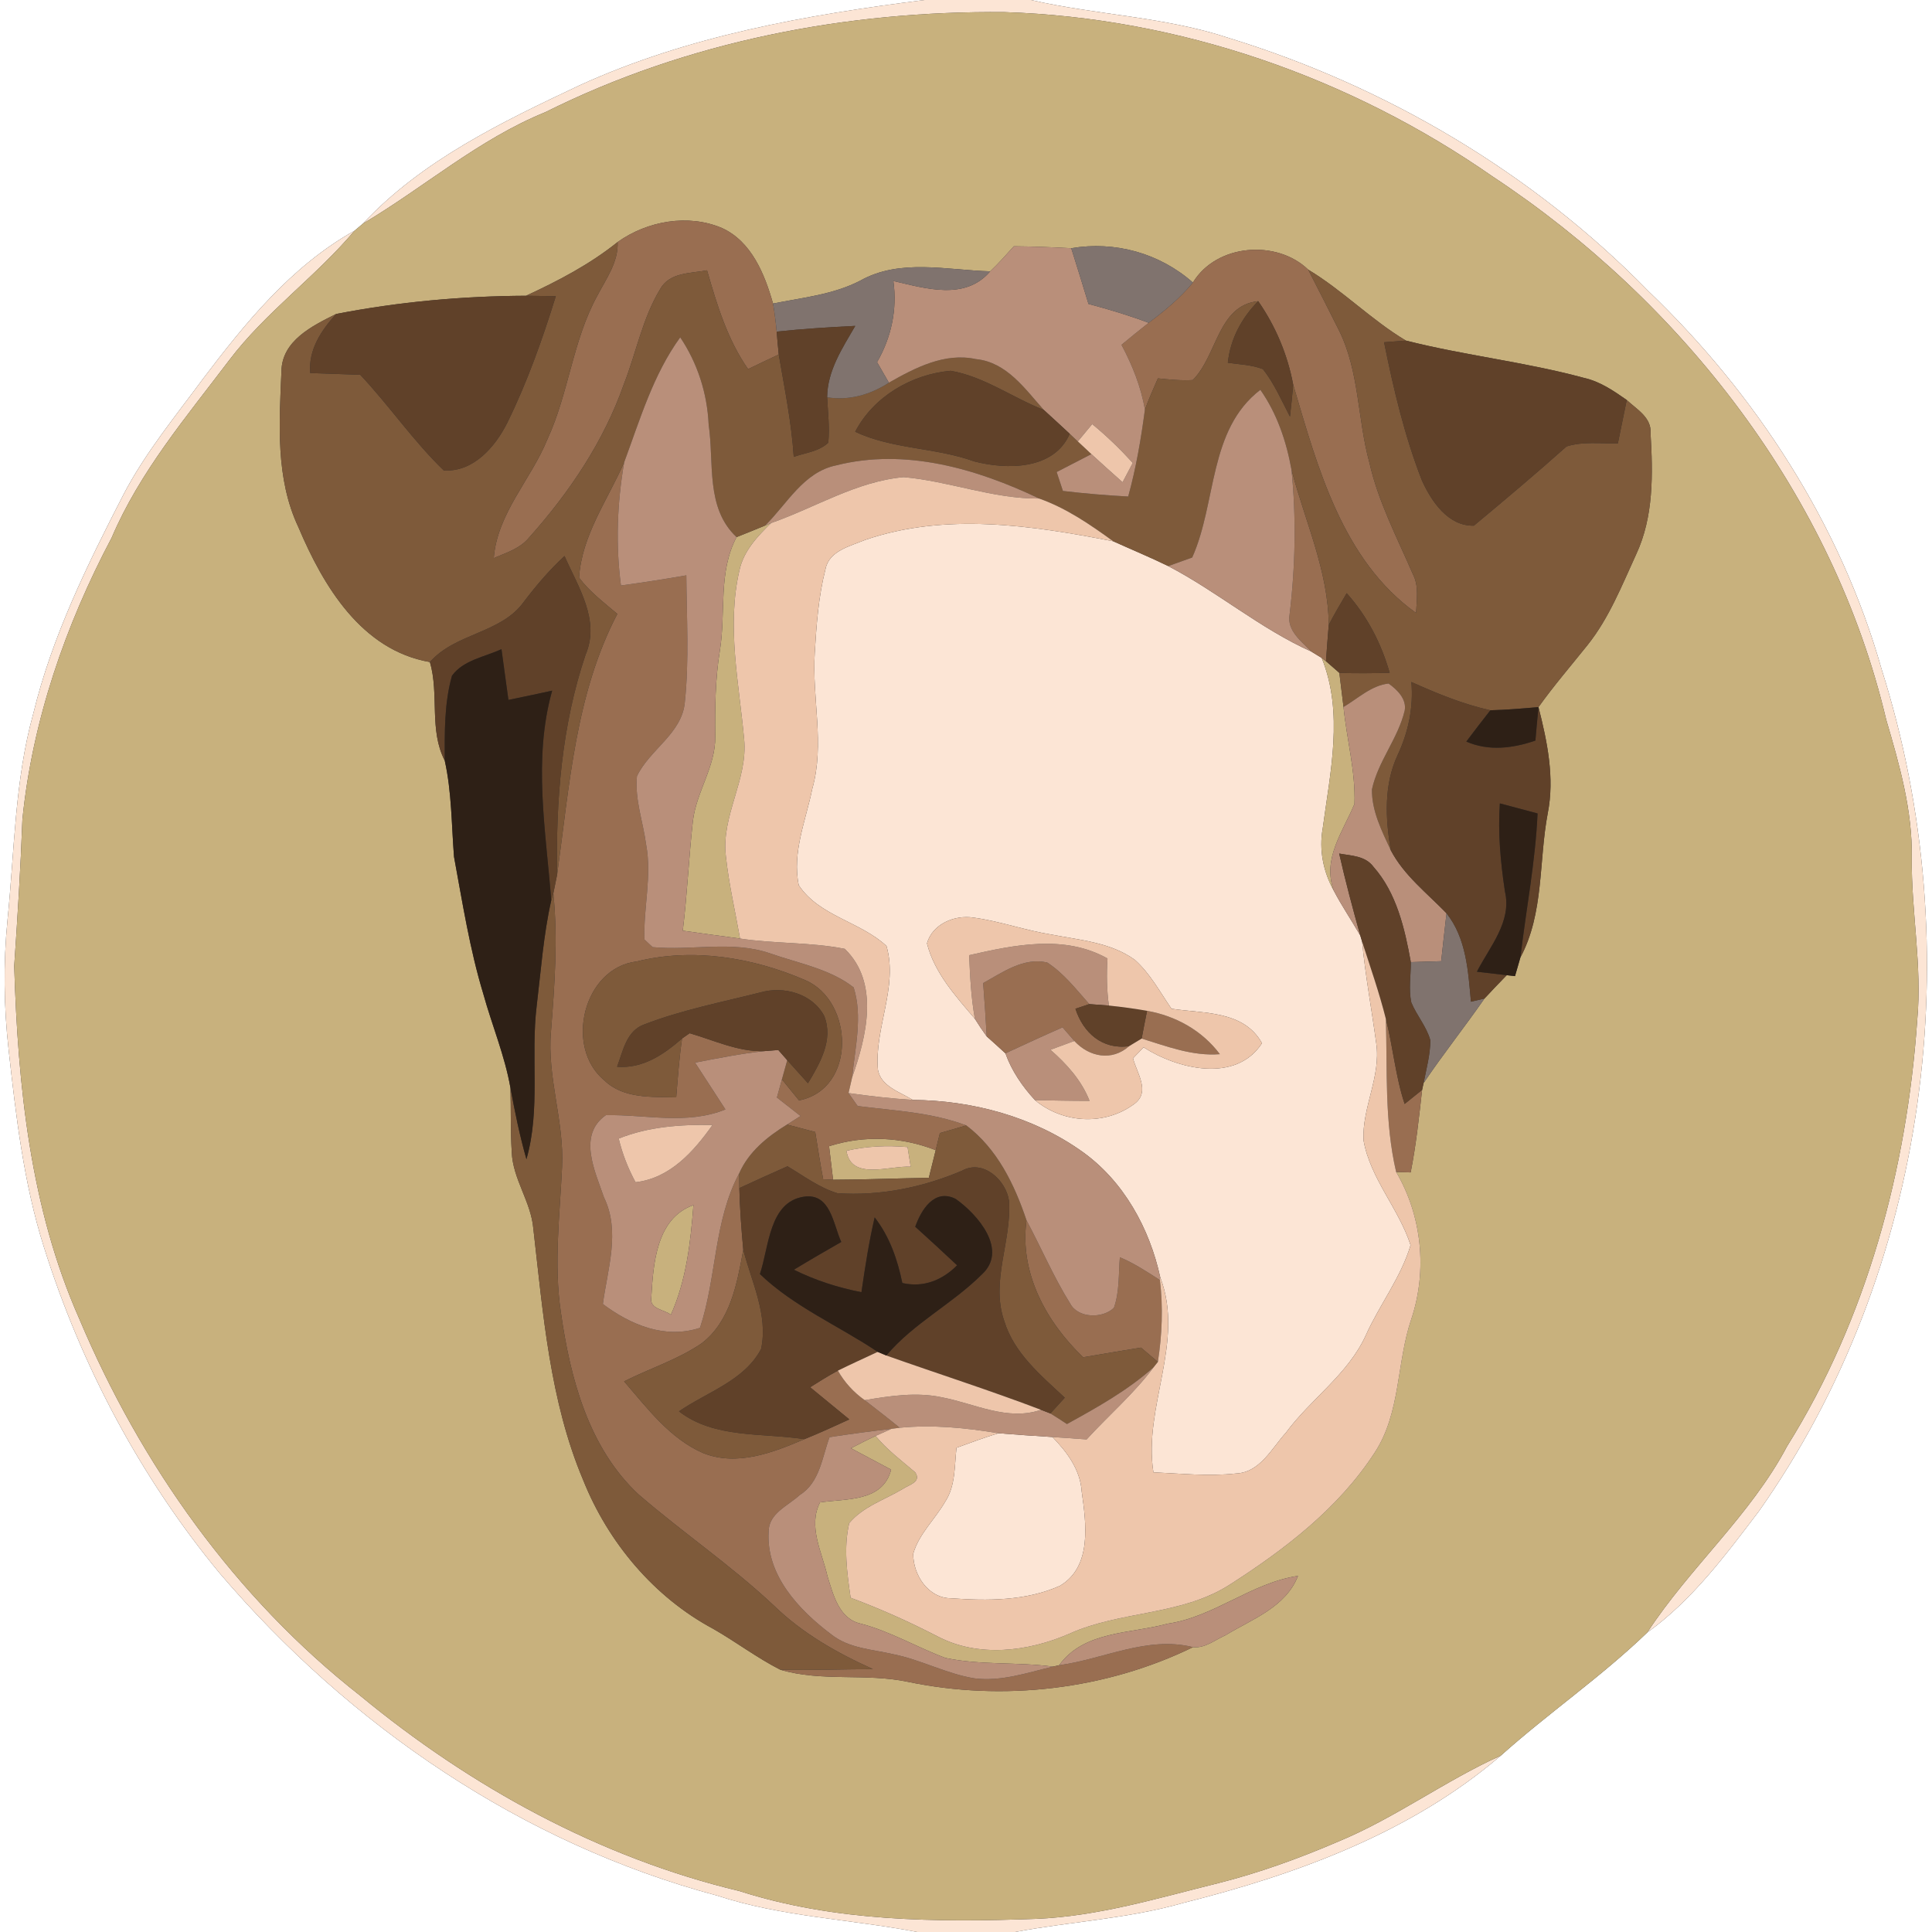 <?xml version="1.0" encoding="UTF-8" ?>
<!DOCTYPE svg PUBLIC "-//W3C//DTD SVG 1.1//EN" "http://www.w3.org/Graphics/SVG/1.1/DTD/svg11.dtd">
<svg width="250pt" height="250pt" viewBox="0 0 250 250" version="1.1" xmlns="http://www.w3.org/2000/svg">
<rect x="0" y="0" width="250" height="250" fill="#333333" stroke="none"/>
<g id="#ffffffff">
<path fill="#ffffff" opacity="1.00" d=" M 0.00 0.00 L 119.61 0.00 C 104.39 1.93 89.08 4.62 75.02 11.03 C 64.99 15.77 54.65 20.71 46.96 28.94 C 46.68 29.17 46.14 29.63 45.87 29.86 C 37.69 34.43 31.72 41.81 26.16 49.16 C 22.60 53.99 18.76 58.66 15.98 63.99 C 11.30 73.08 6.74 82.34 4.31 92.33 C 1.89 101.04 1.88 110.14 0.97 119.08 C 0.42 124.66 0.49 130.29 1.12 135.86 C 2.07 144.44 3.06 153.09 5.68 161.36 C 10.50 176.69 18.18 191.18 28.43 203.58 C 45.22 223.28 67.62 238.58 92.77 245.28 C 101.16 248.05 110.05 248.33 118.68 250.00 L 0.00 250.00 L 0.00 0.00 Z" />
<path fill="#ffffff" opacity="1.00" d=" M 133.41 0.00 L 250.00 0.00 L 250.00 250.00 L 131.34 250.00 C 138.58 248.64 146.01 248.28 153.13 246.23 C 167.81 242.55 182.58 237.15 194.21 227.17 C 200.37 221.66 207.21 216.98 213.16 211.24 C 218.99 207.05 223.29 201.22 227.59 195.57 C 249.58 164.39 254.96 122.75 243.47 86.57 C 238.17 67.89 227.27 51.07 213.31 37.68 C 198.38 22.40 179.41 11.18 159.02 4.92 C 150.72 2.16 141.89 1.95 133.41 0.00 Z" />
</g>
<g id="#fce5d5ff">
<path fill="#fce5d5" opacity="1.00" d=" M 119.61 0.00 L 133.41 0.00 C 141.89 1.95 150.72 2.16 159.02 4.92 C 179.41 11.18 198.38 22.40 213.31 37.68 C 227.27 51.07 238.17 67.89 243.47 86.57 C 254.96 122.75 249.58 164.39 227.59 195.57 C 223.29 201.22 218.99 207.05 213.16 211.24 C 218.67 202.80 226.51 196.11 231.25 187.14 C 241.57 170.64 246.76 151.27 248.09 131.97 C 248.74 124.97 247.31 118.00 247.38 111.00 C 247.48 104.87 245.79 98.96 244.08 93.15 C 237.22 64.18 217.75 39.09 193.13 22.83 C 174.66 9.97 152.56 2.30 130.02 1.57 C 109.57 1.37 88.95 5.34 70.58 14.51 C 61.94 18.02 54.90 24.23 46.96 28.94 C 54.65 20.71 64.99 15.77 75.02 11.03 C 89.08 4.62 104.39 1.93 119.61 0.00 Z" />
<path fill="#fce5d5" opacity="1.00" d=" M 26.16 49.16 C 31.72 41.81 37.69 34.43 45.87 29.86 C 40.84 35.83 34.35 40.40 29.63 46.65 C 24.10 53.96 18.08 61.06 14.45 69.58 C 8.46 80.90 4.19 93.25 2.90 106.03 C 2.67 112.36 2.27 118.68 1.84 125.00 C 2.31 140.48 3.91 156.32 10.25 170.63 C 18.19 189.49 30.43 206.75 46.61 219.42 C 60.90 231.21 77.58 240.38 95.68 244.70 C 108.04 248.67 121.19 248.76 134.03 248.30 C 142.08 247.98 149.83 245.61 157.60 243.69 C 162.93 242.35 168.11 240.47 173.16 238.30 C 180.52 235.26 186.96 230.44 194.21 227.17 C 182.58 237.15 167.81 242.55 153.13 246.23 C 146.01 248.28 138.58 248.64 131.34 250.00 L 118.68 250.00 C 110.05 248.33 101.16 248.05 92.77 245.28 C 67.62 238.58 45.22 223.28 28.43 203.58 C 18.18 191.18 10.50 176.69 5.68 161.36 C 3.06 153.09 2.07 144.44 1.12 135.86 C 0.49 130.29 0.42 124.66 0.97 119.08 C 1.88 110.14 1.89 101.04 4.31 92.33 C 6.74 82.34 11.30 73.08 15.98 63.99 C 18.76 58.66 22.60 53.99 26.16 49.16 Z" />
<path fill="#fce5d5" opacity="1.00" d=" M 111.93 69.87 C 122.36 66.29 133.50 67.98 144.05 70.04 C 146.42 71.11 148.83 72.11 151.17 73.25 C 157.55 76.58 163.07 81.34 169.66 84.30 C 170.00 84.51 170.69 84.93 171.03 85.14 C 173.90 92.25 172.13 99.90 171.16 107.19 C 170.66 109.97 171.23 112.80 172.59 115.25 C 173.63 117.25 174.91 119.11 176.02 121.06 L 176.26 121.86 C 176.68 126.28 177.50 130.64 178.09 135.03 C 178.71 139.32 176.24 143.30 176.44 147.55 C 177.32 152.53 181.00 156.38 182.53 161.12 C 181.29 165.30 178.51 168.83 176.73 172.80 C 174.42 177.86 169.62 181.01 166.39 185.40 C 164.55 187.42 163.05 190.53 159.96 190.67 C 156.40 191.06 152.81 190.68 149.25 190.52 C 147.91 182.06 153.34 173.67 150.14 165.30 C 148.76 158.95 145.39 152.81 140.01 149.00 C 133.67 144.49 125.83 142.40 118.11 142.33 C 116.46 141.30 113.97 140.58 113.60 138.41 C 113.13 133.03 116.24 127.74 114.71 122.41 C 111.31 119.25 105.99 118.54 103.36 114.55 C 102.47 110.33 104.28 106.15 105.11 102.06 C 106.75 96.28 105.05 90.32 105.43 84.45 C 105.65 80.82 105.91 77.16 106.82 73.63 C 107.28 71.27 110.02 70.67 111.93 69.87 M 119.95 122.07 C 120.91 125.89 123.66 128.90 126.15 131.83 C 126.63 132.61 127.14 133.37 127.68 134.11 C 128.49 134.83 129.30 135.56 130.10 136.30 C 130.92 138.59 132.30 140.59 133.93 142.36 C 137.59 145.40 143.01 145.70 146.84 142.80 C 148.88 141.23 147.09 138.82 146.61 136.94 C 147.06 136.46 147.52 135.99 147.98 135.52 C 152.40 138.36 159.92 140.19 163.30 134.99 C 160.93 130.73 155.75 131.17 151.59 130.53 C 150.09 128.36 148.83 125.97 146.84 124.20 C 143.71 121.93 139.71 121.65 136.04 120.93 C 132.64 120.39 129.39 119.20 125.98 118.74 C 123.55 118.36 120.67 119.54 119.95 122.07 Z" />
<path fill="#fce5d5" opacity="1.00" d=" M 123.77 187.34 C 125.56 186.68 127.36 186.03 129.19 185.46 C 131.52 185.65 133.85 185.80 136.19 185.95 C 138.08 187.90 139.79 190.18 139.97 192.99 C 140.54 197.07 141.36 202.71 137.16 205.20 C 132.79 207.17 127.76 207.16 123.07 206.82 C 120.09 206.80 118.15 203.78 118.17 201.05 C 118.91 198.47 121.00 196.59 122.31 194.31 C 123.66 192.25 123.50 189.68 123.77 187.34 Z" />
</g>
<g id="#c8b17dff">
<path fill="#c8b17d" opacity="1.00" d=" M 70.58 14.51 C 88.95 5.34 109.57 1.37 130.02 1.57 C 152.56 2.30 174.66 9.97 193.13 22.83 C 217.75 39.09 237.22 64.18 244.08 93.15 C 245.79 98.96 247.48 104.87 247.38 111.00 C 247.31 118.00 248.74 124.97 248.09 131.97 C 246.76 151.27 241.57 170.64 231.25 187.14 C 226.51 196.11 218.67 202.80 213.16 211.24 C 207.21 216.98 200.37 221.66 194.21 227.17 C 186.96 230.44 180.52 235.26 173.16 238.30 C 168.11 240.47 162.93 242.35 157.60 243.69 C 149.83 245.61 142.08 247.98 134.03 248.30 C 121.19 248.76 108.04 248.67 95.68 244.70 C 77.58 240.38 60.90 231.21 46.61 219.42 C 30.43 206.75 18.19 189.49 10.25 170.63 C 3.91 156.32 2.31 140.48 1.84 125.00 C 2.27 118.68 2.67 112.36 2.90 106.03 C 4.19 93.25 8.46 80.90 14.45 69.58 C 18.08 61.06 24.10 53.96 29.63 46.65 C 34.35 40.40 40.84 35.83 45.87 29.86 C 46.14 29.63 46.68 29.17 46.96 28.94 C 54.90 24.23 61.94 18.02 70.58 14.51 M 79.92 31.32 C 76.32 34.21 72.24 36.34 68.07 38.27 C 59.82 38.31 51.59 39.05 43.49 40.63 C 40.44 42.15 36.47 44.08 36.42 48.04 C 36.13 54.79 35.64 61.92 38.61 68.21 C 41.83 75.82 46.76 84.13 55.63 85.67 C 56.85 89.84 55.50 94.48 57.55 98.42 C 58.46 102.51 58.42 106.71 58.75 110.87 C 59.85 116.81 60.78 122.81 62.54 128.61 C 63.66 132.67 65.32 136.59 66.05 140.76 C 66.13 143.53 66.05 146.30 66.22 149.07 C 66.35 152.57 68.71 155.49 69.01 158.97 C 70.28 169.95 71.12 181.24 75.47 191.54 C 78.69 199.58 84.61 206.66 92.29 210.77 C 95.23 212.45 97.94 214.52 100.97 216.06 C 106.32 217.65 112.01 216.48 117.44 217.62 C 129.78 220.20 143.05 218.66 154.38 213.14 C 155.93 213.31 157.24 212.19 158.58 211.60 C 162.03 209.50 166.37 207.99 167.96 203.92 C 161.92 204.82 157.14 209.22 151.08 210.11 C 146.29 211.42 140.27 211.01 137.05 215.48 L 136.25 215.66 C 131.63 215.04 126.91 215.50 122.35 214.54 C 118.66 213.17 115.25 211.12 111.41 210.11 C 108.54 209.49 107.82 206.32 107.06 203.92 C 106.37 200.84 104.52 197.52 106.11 194.41 C 109.52 193.90 114.23 194.38 115.31 190.17 C 113.57 189.25 111.84 188.33 110.11 187.40 C 111.17 186.85 112.22 186.31 113.30 185.81 C 114.79 187.61 116.66 189.01 118.43 190.52 C 119.27 191.79 117.62 192.12 116.82 192.67 C 114.48 194.07 111.68 194.94 109.89 197.09 C 109.14 200.27 109.61 203.56 110.07 206.75 C 113.92 208.18 117.65 209.86 121.30 211.74 C 126.60 214.53 133.02 213.73 138.34 211.42 C 144.98 208.41 152.78 209.08 159.04 205.11 C 166.22 200.52 173.20 195.19 177.89 187.96 C 181.28 182.78 180.69 176.32 182.64 170.64 C 184.71 164.38 184.00 157.34 180.66 151.65 C 181.13 151.67 182.07 151.70 182.54 151.71 C 183.24 148.18 183.62 144.60 184.02 141.03 L 184.21 140.15 C 186.72 136.42 189.53 132.90 192.09 129.21 C 193.04 128.19 194.00 127.18 194.97 126.19 L 196.04 126.31 C 196.22 125.71 196.57 124.50 196.74 123.89 C 199.81 118.17 199.10 111.43 200.28 105.22 C 201.19 100.63 200.21 95.96 199.08 91.50 C 201.07 88.71 203.31 86.12 205.45 83.44 C 208.22 79.96 209.87 75.76 211.71 71.75 C 214.00 66.87 213.89 61.32 213.58 56.06 C 213.73 54.02 211.79 52.97 210.50 51.76 C 208.80 50.57 207.04 49.36 204.97 48.90 C 197.38 46.84 189.53 46.00 181.92 44.07 C 177.43 41.39 173.76 37.58 169.28 34.89 C 165.23 30.98 157.43 31.52 154.36 36.56 C 150.05 32.76 144.29 31.16 138.62 32.12 C 136.15 31.99 133.67 31.89 131.19 31.87 C 130.19 32.97 129.21 34.10 128.13 35.11 C 122.55 34.96 116.45 33.42 111.31 36.32 C 107.81 38.13 103.84 38.51 100.03 39.28 C 98.96 35.50 97.25 31.25 93.43 29.51 C 89.04 27.64 83.75 28.59 79.92 31.32 Z" />
<path fill="#c8b17d" opacity="1.00" d=" M 95.31 69.50 C 96.55 69.01 97.78 68.51 99.01 68.00 L 99.78 67.68 C 98.01 69.40 96.21 71.31 95.68 73.81 C 94.01 81.02 95.63 88.40 96.29 95.63 C 96.81 100.87 93.28 105.58 93.93 110.82 C 94.31 114.40 95.14 117.91 95.76 121.45 C 93.29 121.13 90.82 120.78 88.35 120.43 C 88.93 115.72 89.13 110.96 89.66 106.24 C 90.10 102.46 92.61 99.19 92.55 95.32 C 92.51 91.60 92.55 87.87 93.15 84.19 C 93.95 79.29 92.90 74.05 95.31 69.50 Z" />
<path fill="#c8b17d" opacity="1.00" d=" M 171.03 85.14 L 171.58 85.56 C 172.01 85.94 172.88 86.69 173.31 87.07 C 173.49 88.54 173.67 90.01 173.85 91.48 C 174.26 95.66 175.42 99.80 175.27 104.02 C 173.78 107.63 171.07 111.11 172.59 115.25 C 171.23 112.80 170.66 109.97 171.16 107.19 C 172.13 99.90 173.90 92.25 171.03 85.14 Z" />
<path fill="#c8b17d" opacity="1.00" d=" M 107.28 148.32 C 111.82 146.87 116.65 147.10 121.08 148.83 C 120.78 150.02 120.49 151.21 120.19 152.41 C 116.06 152.47 111.93 152.65 107.80 152.66 C 107.62 151.21 107.45 149.76 107.28 148.32 M 109.53 148.91 C 110.13 152.82 115.11 150.81 117.84 150.97 C 117.74 150.34 117.54 149.07 117.44 148.43 C 114.79 148.20 112.12 148.31 109.53 148.91 Z" />
<path fill="#c8b17d" opacity="1.00" d=" M 84.28 167.88 C 84.53 163.55 84.92 157.63 89.73 155.94 C 89.36 160.76 88.81 165.67 86.81 170.13 C 85.95 169.44 84.00 169.41 84.28 167.88 Z" />
</g>
<g id="#996e51ff">
<path fill="#996e51" opacity="1.00" d=" M 79.92 31.32 C 83.75 28.59 89.04 27.64 93.43 29.51 C 97.25 31.25 98.96 35.50 100.03 39.28 C 100.24 40.49 100.39 41.70 100.50 42.91 C 100.58 43.90 100.67 44.89 100.77 45.87 C 99.44 46.50 98.12 47.12 96.80 47.76 C 94.12 43.92 92.77 39.42 91.49 34.98 C 89.36 35.39 86.63 35.22 85.42 37.42 C 83.13 41.20 82.33 45.63 80.73 49.71 C 78.14 57.10 73.69 63.71 68.50 69.52 C 67.34 70.97 65.53 71.52 63.89 72.22 C 64.36 66.38 68.71 62.07 70.83 56.85 C 73.60 50.86 74.10 44.06 77.30 38.25 C 78.45 36.04 80.03 33.91 79.92 31.32 Z" />
<path fill="#996e51" opacity="1.00" d=" M 154.36 36.56 C 157.43 31.52 165.23 30.98 169.28 34.89 C 170.61 37.49 171.94 40.09 173.24 42.70 C 175.91 48.03 175.64 54.17 177.19 59.82 C 178.33 64.90 180.76 69.52 182.81 74.26 C 183.64 75.83 183.31 77.62 183.24 79.32 C 173.71 72.52 170.49 60.45 167.34 49.78 C 166.61 45.89 165.07 42.22 162.81 38.97 C 157.57 39.52 157.52 46.03 154.34 49.18 C 152.83 49.27 151.33 49.11 149.83 48.96 C 149.24 50.30 148.65 51.64 148.15 53.01 C 147.65 50.05 146.52 47.25 145.12 44.62 C 146.28 43.65 147.45 42.70 148.64 41.77 C 150.71 40.22 152.72 38.57 154.36 36.56 Z" />
<path fill="#996e51" opacity="1.00" d=" M 74.93 74.75 C 75.27 69.28 78.64 64.69 80.77 59.81 C 79.86 65.08 79.65 70.46 80.35 75.76 C 83.18 75.38 86.00 74.94 88.81 74.45 C 88.85 79.91 89.19 85.39 88.62 90.83 C 88.27 94.92 84.07 96.97 82.42 100.44 C 82.12 103.44 83.22 106.35 83.61 109.30 C 84.37 113.38 83.25 117.48 83.39 121.57 C 83.65 121.82 84.19 122.31 84.45 122.56 C 89.51 123.05 94.72 121.67 99.66 123.37 C 103.30 124.65 107.39 125.37 110.46 127.77 C 111.65 131.53 110.64 135.56 110.27 139.39 C 110.15 139.91 109.92 140.93 109.80 141.44 C 110.10 141.86 110.68 142.70 110.98 143.12 C 115.70 143.72 120.54 143.93 125.04 145.63 C 123.89 145.96 122.75 146.29 121.62 146.62 C 121.48 147.17 121.21 148.28 121.08 148.83 C 116.65 147.10 111.82 146.87 107.28 148.32 C 107.45 149.76 107.62 151.21 107.80 152.66 C 107.48 152.64 106.84 152.61 106.52 152.60 C 106.13 150.56 105.82 148.52 105.49 146.48 C 104.28 146.16 103.06 145.84 101.84 145.52 C 102.42 145.15 103.00 144.78 103.59 144.41 C 102.57 143.61 101.55 142.82 100.53 142.02 C 100.74 141.23 100.96 140.45 101.18 139.67 C 101.73 140.35 102.84 141.71 103.39 142.39 C 110.85 140.93 110.52 129.51 104.17 126.82 C 97.37 123.89 89.64 122.61 82.36 124.42 C 75.48 125.26 73.01 135.52 78.20 139.80 C 80.68 142.20 84.32 141.91 87.50 142.00 C 87.71 139.46 87.89 136.91 88.26 134.38 C 88.50 134.21 89.00 133.87 89.24 133.70 C 92.40 134.61 95.46 136.10 98.83 136.02 C 95.84 136.34 92.89 136.94 89.94 137.50 C 91.25 139.53 92.56 141.54 93.87 143.56 C 88.87 145.59 83.57 144.20 78.40 144.30 C 74.70 146.89 77.02 151.60 78.15 154.93 C 80.30 159.35 78.62 164.18 78.01 168.74 C 81.61 171.45 86.07 173.31 90.58 171.82 C 92.75 165.26 92.35 157.99 95.66 151.81 C 95.66 152.30 95.67 153.26 95.67 153.74 C 95.74 156.40 95.93 159.06 96.18 161.71 C 95.39 166.05 94.52 170.97 90.80 173.82 C 87.71 175.94 84.08 177.07 80.76 178.75 C 83.75 182.21 86.65 186.13 90.97 188.02 C 95.35 189.78 100.01 187.97 104.08 186.23 C 106.05 185.44 107.97 184.55 109.90 183.67 C 108.21 182.28 106.52 180.90 104.83 179.51 C 106.01 178.77 107.19 178.02 108.42 177.36 C 109.28 178.88 110.46 180.17 111.89 181.18 C 113.41 182.36 114.93 183.53 116.42 184.75 L 115.35 184.89 C 112.67 185.20 110.00 185.56 107.34 185.97 C 106.38 188.59 106.07 191.85 103.49 193.45 C 101.99 194.85 99.45 195.81 99.46 198.21 C 99.12 203.85 103.40 208.35 107.58 211.50 C 109.87 213.32 112.89 213.42 115.61 214.06 C 119.20 214.78 122.47 216.59 126.09 217.18 C 129.55 217.62 132.92 216.45 136.25 215.66 L 137.05 215.48 C 142.82 214.69 148.46 211.66 154.38 213.14 C 143.05 218.66 129.78 220.20 117.44 217.62 C 112.01 216.48 106.32 217.65 100.97 216.06 C 104.96 216.14 108.95 216.00 112.95 215.98 C 108.32 213.90 103.85 211.36 100.18 207.80 C 94.66 202.60 88.36 198.33 82.63 193.38 C 76.16 187.36 73.78 178.31 72.58 169.84 C 71.64 163.59 72.44 157.28 72.73 151.01 C 73.03 145.09 70.76 139.37 71.30 133.44 C 71.76 127.51 72.21 121.54 71.60 115.60 C 71.72 115.00 71.97 113.79 72.09 113.19 C 73.68 101.76 74.44 89.86 79.88 79.44 C 78.15 77.97 76.30 76.58 74.93 74.75 Z" />
<path fill="#996e51" opacity="1.00" d=" M 167.12 60.79 C 168.86 67.44 171.88 73.86 171.94 80.86 C 171.81 82.42 171.69 83.99 171.58 85.56 L 171.03 85.14 C 170.69 84.93 170.00 84.51 169.66 84.30 C 168.42 82.99 166.52 81.62 166.87 79.55 C 167.62 73.32 167.75 67.04 167.12 60.79 Z" />
<path fill="#996e51" opacity="1.00" d=" M 127.22 127.21 C 129.74 125.82 132.47 123.84 135.51 124.55 C 137.67 125.95 139.26 128.03 140.95 129.93 C 140.50 130.08 139.60 130.38 139.16 130.53 C 140.16 133.64 142.66 135.87 146.11 135.37 C 143.89 137.35 140.95 136.79 139.02 134.70 C 138.64 134.26 137.87 133.38 137.49 132.94 C 135.01 134.03 132.56 135.16 130.10 136.30 C 129.30 135.56 128.49 134.83 127.68 134.11 C 127.55 131.80 127.40 129.51 127.22 127.21 Z" />
<path fill="#996e51" opacity="1.00" d=" M 148.43 130.80 C 152.15 131.46 155.56 133.35 157.85 136.41 C 154.33 136.69 151.03 135.41 147.73 134.39 C 147.95 133.19 148.19 131.99 148.43 130.80 Z" />
<path fill="#996e51" opacity="1.00" d=" M 179.33 131.84 C 180.26 135.48 180.57 139.27 181.76 142.85 C 182.33 142.40 183.46 141.48 184.02 141.03 C 183.62 144.60 183.24 148.18 182.54 151.71 C 182.07 151.70 181.13 151.67 180.66 151.65 C 179.14 145.15 179.53 138.45 179.33 131.84 Z" />
<path fill="#996e51" opacity="1.00" d=" M 132.83 157.91 C 134.74 161.48 136.33 165.23 138.47 168.66 C 139.50 170.62 142.70 170.64 144.14 169.23 C 144.88 167.14 144.73 164.87 144.91 162.69 C 146.75 163.46 148.42 164.56 150.09 165.64 C 150.52 169.17 150.37 172.72 149.83 176.23 C 149.28 175.77 148.19 174.85 147.64 174.38 C 145.15 174.79 142.65 175.20 140.16 175.63 C 135.38 171.05 131.90 164.72 132.83 157.91 Z" />
</g>
<g id="#7e5a3aff">
<path fill="#7e5a3a" opacity="1.00" d=" M 68.07 38.27 C 72.24 36.34 76.32 34.21 79.92 31.32 C 80.03 33.91 78.45 36.04 77.30 38.25 C 74.10 44.06 73.60 50.86 70.83 56.85 C 68.71 62.07 64.36 66.38 63.89 72.22 C 65.53 71.52 67.34 70.97 68.50 69.52 C 73.69 63.71 78.14 57.10 80.73 49.71 C 82.33 45.63 83.13 41.20 85.42 37.42 C 86.63 35.22 89.36 35.39 91.49 34.98 C 92.77 39.42 94.12 43.92 96.80 47.76 C 98.12 47.12 99.44 46.50 100.77 45.87 C 101.52 50.27 102.42 54.65 102.71 59.12 C 104.21 58.58 105.98 58.43 107.18 57.28 C 107.37 55.33 107.13 53.37 107.03 51.41 C 109.87 51.87 112.64 51.07 115.02 49.52 C 118.42 47.59 122.24 45.59 126.29 46.47 C 130.26 46.86 132.63 50.32 135.06 53.04 C 131.01 51.45 127.33 48.72 123.01 47.98 C 117.97 48.43 113.03 51.31 110.66 55.87 C 115.51 58.15 121.04 57.89 126.05 59.70 C 130.28 60.81 136.41 60.81 138.42 56.13 C 138.68 56.38 139.21 56.87 139.47 57.12 C 139.91 57.53 140.78 58.35 141.22 58.76 C 139.73 59.54 138.23 60.31 136.73 61.08 C 136.93 61.69 137.34 62.92 137.54 63.53 C 140.35 63.86 143.17 64.10 145.99 64.25 C 147.01 60.56 147.65 56.79 148.15 53.01 C 148.65 51.64 149.24 50.30 149.83 48.96 C 151.33 49.11 152.83 49.27 154.34 49.18 C 157.52 46.03 157.57 39.52 162.81 38.97 C 160.65 41.16 159.21 43.87 158.88 46.94 C 160.40 47.16 161.98 47.20 163.43 47.77 C 164.89 49.63 165.84 51.83 166.92 53.91 C 167.08 52.54 167.22 51.16 167.34 49.78 C 170.49 60.45 173.71 72.52 183.24 79.32 C 183.31 77.62 183.64 75.83 182.81 74.26 C 180.76 69.52 178.33 64.90 177.19 59.82 C 175.64 54.17 175.91 48.03 173.24 42.70 C 171.94 40.09 170.61 37.49 169.28 34.89 C 173.76 37.58 177.43 41.39 181.92 44.07 C 181.22 44.12 179.81 44.23 179.10 44.29 C 180.32 50.33 181.74 56.38 183.98 62.13 C 185.20 64.85 187.38 68.11 190.72 68.02 C 194.76 64.66 198.79 61.27 202.71 57.77 C 204.84 57.09 207.14 57.42 209.35 57.38 C 209.73 55.51 210.11 53.63 210.50 51.76 C 211.79 52.97 213.73 54.02 213.58 56.06 C 213.89 61.32 214.00 66.87 211.71 71.75 C 209.87 75.76 208.22 79.96 205.45 83.44 C 203.31 86.12 201.07 88.71 199.08 91.50 C 197.00 91.68 194.93 91.86 192.85 91.91 C 189.30 91.12 185.93 89.73 182.63 88.25 C 182.92 91.52 182.24 94.73 180.86 97.69 C 179.05 101.55 179.27 105.91 179.96 110.01 C 178.81 107.53 177.49 104.94 177.53 102.15 C 178.31 98.51 180.91 95.56 181.77 91.94 C 182.04 90.46 180.79 89.23 179.68 88.45 C 177.46 88.69 175.72 90.38 173.85 91.48 C 173.67 90.01 173.49 88.54 173.31 87.07 C 175.48 87.14 177.65 87.12 179.82 87.06 C 178.74 83.26 176.91 79.71 174.26 76.76 C 173.46 78.11 172.66 79.47 171.94 80.86 C 171.88 73.86 168.86 67.44 167.12 60.79 C 166.46 57.11 165.25 53.52 163.09 50.44 C 156.35 55.61 157.46 65.02 154.27 72.14 C 153.23 72.51 152.20 72.88 151.17 73.25 C 148.83 72.11 146.42 71.11 144.05 70.04 C 141.06 67.87 137.98 65.75 134.47 64.51 C 126.38 60.65 117.13 57.95 108.19 60.22 C 103.97 61.09 101.85 65.21 99.01 68.00 C 97.78 68.51 96.55 69.01 95.31 69.50 C 91.27 65.73 92.43 59.87 91.70 54.95 C 91.52 50.91 90.27 47.01 88.02 43.65 C 84.51 48.49 82.82 54.28 80.77 59.81 C 78.64 64.69 75.27 69.28 74.93 74.75 C 76.30 76.58 78.15 77.97 79.88 79.44 C 74.44 89.86 73.68 101.76 72.09 113.19 C 71.92 103.57 72.68 93.87 75.78 84.70 C 77.69 80.24 74.79 75.92 73.05 71.95 C 71.11 73.74 69.40 75.75 67.80 77.85 C 64.86 81.99 58.95 81.88 55.63 85.67 C 46.76 84.13 41.83 75.82 38.61 68.21 C 35.64 61.92 36.13 54.79 36.42 48.04 C 36.47 44.08 40.44 42.15 43.49 40.63 C 41.56 42.77 39.90 45.24 40.14 48.27 C 42.30 48.35 44.46 48.42 46.62 48.50 C 50.37 52.49 53.48 57.07 57.42 60.87 C 61.25 61.12 64.09 57.82 65.65 54.69 C 68.23 49.44 70.19 43.91 71.92 38.33 C 70.63 38.30 69.35 38.28 68.07 38.27 Z" />
<path fill="#7e5a3a" opacity="1.00" d=" M 71.33 116.51 L 71.60 115.60 C 72.21 121.54 71.76 127.51 71.30 133.44 C 70.76 139.37 73.03 145.09 72.73 151.01 C 72.44 157.28 71.64 163.59 72.58 169.84 C 73.78 178.31 76.16 187.36 82.63 193.38 C 88.36 198.33 94.66 202.60 100.18 207.80 C 103.85 211.36 108.32 213.90 112.95 215.98 C 108.95 216.00 104.96 216.14 100.97 216.06 C 97.94 214.52 95.23 212.45 92.29 210.77 C 84.61 206.66 78.69 199.58 75.47 191.54 C 71.12 181.24 70.28 169.95 69.01 158.97 C 68.71 155.49 66.35 152.57 66.22 149.07 C 66.05 146.30 66.13 143.53 66.05 140.76 C 66.62 143.86 67.25 146.96 68.12 150.00 C 69.98 143.51 68.64 136.74 69.45 130.13 C 70.00 125.58 70.32 120.99 71.33 116.51 Z" />
<path fill="#7e5a3a" opacity="1.00" d=" M 82.36 124.42 C 89.64 122.61 97.37 123.89 104.17 126.82 C 110.52 129.51 110.85 140.93 103.39 142.39 C 102.84 141.71 101.73 140.35 101.18 139.67 C 101.35 139.05 101.70 137.81 101.87 137.19 C 102.75 138.18 103.65 139.18 104.55 140.17 C 106.10 137.58 107.88 134.55 106.65 131.46 C 105.11 128.56 101.39 127.55 98.36 128.43 C 93.35 129.69 88.23 130.69 83.40 132.55 C 81.05 133.35 80.62 136.02 79.85 138.04 C 83.18 138.30 85.88 136.46 88.26 134.38 C 87.89 136.91 87.71 139.46 87.50 142.00 C 84.32 141.91 80.68 142.20 78.20 139.80 C 73.01 135.52 75.48 125.26 82.36 124.42 Z" />
<path fill="#7e5a3a" opacity="1.00" d=" M 95.66 151.81 C 96.89 149.02 99.31 147.07 101.84 145.52 C 103.06 145.84 104.28 146.16 105.49 146.48 C 105.82 148.52 106.13 150.56 106.52 152.60 C 106.84 152.61 107.48 152.64 107.80 152.66 C 111.93 152.65 116.06 152.47 120.19 152.41 C 120.49 151.21 120.78 150.02 121.08 148.83 C 121.21 148.28 121.48 147.17 121.62 146.62 C 122.75 146.29 123.89 145.96 125.04 145.63 C 129.04 148.65 131.27 153.26 132.83 157.91 C 131.90 164.72 135.38 171.05 140.16 175.63 C 142.65 175.20 145.15 174.79 147.64 174.38 C 148.19 174.85 149.28 175.77 149.83 176.23 L 149.28 176.92 C 145.92 179.91 141.98 182.12 138.06 184.27 C 137.35 183.80 136.64 183.33 135.92 182.90 C 136.38 182.39 137.31 181.37 137.78 180.86 C 134.70 177.98 131.21 175.11 129.94 170.91 C 128.16 165.78 130.94 160.56 130.56 155.37 C 130.18 152.70 127.20 149.97 124.48 151.49 C 119.41 153.65 113.86 154.78 108.36 154.40 C 106.00 153.69 104.00 152.16 101.90 150.92 C 99.81 151.84 97.74 152.78 95.67 153.74 C 95.67 153.26 95.66 152.30 95.66 151.81 Z" />
<path fill="#7e5a3a" opacity="1.00" d=" M 96.18 161.71 C 97.25 165.89 99.42 170.14 98.49 174.54 C 96.35 178.65 91.48 180.13 87.86 182.63 C 92.45 186.18 98.65 185.38 104.08 186.23 C 100.01 187.97 95.35 189.78 90.97 188.02 C 86.65 186.13 83.75 182.21 80.76 178.75 C 84.08 177.07 87.71 175.94 90.80 173.82 C 94.52 170.97 95.39 166.05 96.18 161.71 Z" />
</g>
<g id="#b98f7aff">
<path fill="#b98f7a" opacity="1.00" d=" M 128.13 35.11 C 129.21 34.10 130.19 32.97 131.19 31.87 C 133.67 31.89 136.15 31.99 138.62 32.12 C 139.38 34.52 140.12 36.93 140.85 39.33 C 143.48 40.03 146.09 40.81 148.64 41.77 C 147.45 42.70 146.28 43.65 145.12 44.62 C 146.52 47.25 147.65 50.05 148.15 53.01 C 147.65 56.79 147.01 60.56 145.99 64.25 C 143.17 64.10 140.35 63.86 137.54 63.53 C 137.34 62.92 136.93 61.69 136.73 61.08 C 138.23 60.31 139.73 59.54 141.22 58.76 C 142.55 59.99 143.91 61.19 145.26 62.40 C 145.59 61.77 146.25 60.52 146.58 59.90 C 144.95 58.11 143.21 56.42 141.33 54.88 C 140.86 55.44 139.93 56.56 139.47 57.12 C 139.21 56.87 138.68 56.38 138.42 56.13 C 137.31 55.09 136.18 54.07 135.06 53.04 C 132.63 50.32 130.26 46.86 126.29 46.47 C 122.24 45.59 118.42 47.59 115.02 49.52 C 114.51 48.63 114.00 47.75 113.49 46.86 C 115.34 43.66 116.12 40.03 115.60 36.36 C 119.74 37.31 124.89 38.93 128.13 35.11 Z" />
<path fill="#b98f7a" opacity="1.00" d=" M 80.77 59.81 C 82.82 54.28 84.51 48.49 88.02 43.65 C 90.27 47.01 91.52 50.91 91.70 54.95 C 92.43 59.87 91.27 65.73 95.31 69.50 C 92.90 74.05 93.95 79.29 93.15 84.19 C 92.55 87.87 92.51 91.60 92.55 95.32 C 92.61 99.19 90.10 102.46 89.66 106.24 C 89.13 110.96 88.93 115.72 88.35 120.43 C 90.82 120.78 93.29 121.13 95.76 121.45 C 100.25 122.13 104.85 121.90 109.31 122.78 C 113.85 127.15 112.13 134.14 110.27 139.39 C 110.64 135.56 111.65 131.53 110.46 127.77 C 107.39 125.37 103.30 124.65 99.66 123.37 C 94.72 121.67 89.51 123.05 84.45 122.56 C 84.19 122.31 83.65 121.82 83.39 121.57 C 83.25 117.48 84.37 113.38 83.61 109.30 C 83.22 106.35 82.12 103.44 82.42 100.44 C 84.07 96.97 88.27 94.92 88.62 90.83 C 89.19 85.39 88.85 79.91 88.81 74.45 C 86.00 74.94 83.18 75.38 80.35 75.76 C 79.65 70.46 79.86 65.08 80.77 59.81 Z" />
<path fill="#b98f7a" opacity="1.00" d=" M 154.27 72.14 C 157.46 65.02 156.35 55.61 163.09 50.44 C 165.25 53.52 166.46 57.11 167.12 60.79 C 167.75 67.04 167.62 73.32 166.87 79.55 C 166.52 81.62 168.42 82.99 169.66 84.30 C 163.07 81.34 157.55 76.58 151.17 73.25 C 152.20 72.88 153.23 72.51 154.27 72.14 Z" />
<path fill="#b98f7a" opacity="1.00" d=" M 108.19 60.22 C 117.13 57.95 126.38 60.65 134.47 64.51 C 128.48 64.56 122.84 62.26 116.94 61.74 C 110.84 62.28 105.48 65.69 99.78 67.68 L 99.01 68.00 C 101.85 65.21 103.97 61.09 108.19 60.22 Z" />
<path fill="#b98f7a" opacity="1.00" d=" M 173.85 91.48 C 175.72 90.38 177.46 88.69 179.68 88.45 C 180.79 89.23 182.04 90.46 181.77 91.94 C 180.91 95.56 178.31 98.51 177.53 102.15 C 177.49 104.94 178.81 107.53 179.96 110.01 C 181.67 113.28 184.66 115.57 187.18 118.18 C 186.94 120.25 186.71 122.31 186.49 124.38 C 185.18 124.42 183.87 124.46 182.56 124.50 C 181.78 120.17 180.72 115.55 177.73 112.17 C 176.67 110.73 174.87 110.74 173.29 110.45 C 174.09 114.01 175.04 117.54 176.02 121.06 C 174.91 119.11 173.63 117.25 172.59 115.25 C 171.07 111.11 173.78 107.63 175.27 104.02 C 175.42 99.80 174.26 95.66 173.85 91.48 Z" />
<path fill="#b98f7a" opacity="1.00" d=" M 125.41 123.60 C 131.26 122.27 137.76 120.90 143.31 124.03 C 143.18 126.06 143.21 128.10 143.49 130.12 C 142.85 130.07 141.58 129.98 140.95 129.93 C 139.26 128.03 137.67 125.95 135.51 124.55 C 132.47 123.84 129.74 125.82 127.22 127.21 C 127.40 129.51 127.55 131.80 127.68 134.11 C 127.14 133.37 126.63 132.61 126.15 131.83 C 125.66 129.12 125.52 126.35 125.41 123.60 Z" />
<path fill="#b98f7a" opacity="1.00" d=" M 130.10 136.30 C 132.56 135.16 135.01 134.03 137.49 132.94 C 137.87 133.38 138.64 134.26 139.02 134.70 C 137.99 135.08 136.96 135.46 135.93 135.84 C 138.04 137.69 139.95 139.80 140.99 142.45 C 138.64 142.45 136.29 142.40 133.93 142.36 C 132.30 140.59 130.92 138.59 130.10 136.30 Z" />
<path fill="#b98f7a" opacity="1.00" d=" M 98.83 136.02 C 99.30 135.98 100.24 135.91 100.71 135.87 C 101.00 136.20 101.58 136.86 101.87 137.19 C 101.70 137.81 101.35 139.05 101.18 139.67 C 100.96 140.45 100.74 141.23 100.53 142.02 C 101.55 142.82 102.57 143.61 103.59 144.41 C 103.00 144.78 102.42 145.15 101.84 145.52 C 99.31 147.07 96.89 149.02 95.66 151.81 C 92.35 157.99 92.75 165.26 90.58 171.82 C 86.07 173.31 81.61 171.45 78.01 168.74 C 78.62 164.18 80.30 159.35 78.15 154.93 C 77.02 151.60 74.70 146.89 78.40 144.30 C 83.57 144.20 88.87 145.59 93.87 143.56 C 92.56 141.54 91.25 139.53 89.94 137.50 C 92.89 136.94 95.84 136.34 98.83 136.02 M 80.06 147.33 C 80.53 149.30 81.27 151.19 82.24 152.98 C 86.70 152.47 89.76 149.01 92.20 145.57 C 88.08 145.50 83.92 145.78 80.06 147.33 M 84.28 167.88 C 84.00 169.41 85.95 169.44 86.81 170.13 C 88.81 165.67 89.36 160.76 89.73 155.94 C 84.92 157.63 84.53 163.55 84.28 167.88 Z" />
<path fill="#b98f7a" opacity="1.00" d=" M 109.80 141.44 C 112.56 141.84 115.33 142.15 118.11 142.33 C 125.83 142.40 133.67 144.49 140.01 149.00 C 145.39 152.81 148.76 158.95 150.14 165.30 L 150.09 165.64 C 148.42 164.56 146.75 163.46 144.91 162.69 C 144.73 164.87 144.88 167.14 144.14 169.23 C 142.70 170.64 139.50 170.62 138.47 168.66 C 136.33 165.23 134.74 161.48 132.83 157.91 C 131.27 153.26 129.04 148.65 125.04 145.63 C 120.54 143.93 115.70 143.72 110.98 143.12 C 110.68 142.70 110.10 141.86 109.80 141.44 Z" />
<path fill="#b98f7a" opacity="1.00" d=" M 138.06 184.27 C 141.98 182.12 145.92 179.91 149.28 176.92 C 146.73 180.34 143.48 183.12 140.61 186.26 C 139.13 186.16 137.66 186.05 136.19 185.95 C 133.85 185.80 131.52 185.65 129.19 185.46 C 124.97 184.76 120.69 184.33 116.42 184.75 C 114.93 183.53 113.41 182.36 111.89 181.18 C 115.19 180.63 118.60 180.10 121.92 180.82 C 126.15 181.63 130.35 183.92 134.71 182.43 C 135.01 182.55 135.62 182.78 135.92 182.90 C 136.64 183.33 137.35 183.80 138.06 184.27 Z" />
<path fill="#b98f7a" opacity="1.00" d=" M 107.34 185.97 C 110.00 185.56 112.67 185.20 115.35 184.89 C 114.84 185.12 113.81 185.58 113.30 185.81 C 112.22 186.31 111.17 186.85 110.11 187.40 C 111.84 188.33 113.57 189.25 115.31 190.17 C 114.23 194.38 109.52 193.90 106.11 194.41 C 104.52 197.52 106.37 200.84 107.06 203.92 C 107.82 206.32 108.54 209.49 111.41 210.11 C 115.25 211.12 118.66 213.17 122.35 214.54 C 126.91 215.50 131.63 215.04 136.25 215.66 C 132.92 216.45 129.55 217.62 126.09 217.18 C 122.47 216.59 119.20 214.78 115.61 214.06 C 112.89 213.42 109.87 213.32 107.58 211.50 C 103.40 208.35 99.12 203.85 99.46 198.21 C 99.45 195.81 101.99 194.85 103.49 193.45 C 106.07 191.85 106.38 188.59 107.34 185.97 Z" />
<path fill="#b98f7a" opacity="1.00" d=" M 151.08 210.11 C 157.14 209.22 161.92 204.82 167.96 203.92 C 166.37 207.99 162.03 209.50 158.58 211.60 C 157.24 212.19 155.93 213.31 154.38 213.14 C 148.46 211.66 142.82 214.69 137.05 215.48 C 140.27 211.01 146.29 211.42 151.08 210.11 Z" />
</g>
<g id="#80736eff">
<path fill="#80736e" opacity="1.00" d=" M 138.62 32.12 C 144.29 31.16 150.05 32.76 154.36 36.56 C 152.72 38.57 150.71 40.22 148.64 41.77 C 146.09 40.81 143.48 40.03 140.85 39.33 C 140.12 36.93 139.38 34.52 138.62 32.12 Z" />
<path fill="#80736e" opacity="1.00" d=" M 111.31 36.32 C 116.45 33.42 122.55 34.96 128.13 35.11 C 124.89 38.93 119.74 37.31 115.60 36.36 C 116.12 40.03 115.34 43.66 113.49 46.86 C 114.00 47.75 114.51 48.63 115.02 49.52 C 112.64 51.07 109.87 51.87 107.03 51.41 C 107.06 47.96 109.01 45.04 110.67 42.17 C 107.27 42.34 103.88 42.55 100.50 42.91 C 100.39 41.70 100.24 40.49 100.03 39.28 C 103.84 38.51 107.81 38.13 111.31 36.32 Z" />
<path fill="#80736e" opacity="1.00" d=" M 187.18 118.18 C 189.75 121.42 189.98 125.67 190.34 129.62 C 190.78 129.52 191.66 129.31 192.09 129.21 C 189.53 132.90 186.72 136.42 184.21 140.15 C 184.57 138.32 185.07 136.50 185.09 134.63 C 184.61 132.84 183.31 131.41 182.62 129.71 C 182.26 127.99 182.57 126.23 182.56 124.50 C 183.87 124.46 185.18 124.42 186.49 124.38 C 186.71 122.31 186.94 120.25 187.18 118.18 Z" />
</g>
<g id="#604129ff">
<path fill="#604129" opacity="1.00" d=" M 43.49 40.63 C 51.59 39.05 59.82 38.31 68.07 38.27 C 69.35 38.28 70.63 38.30 71.92 38.33 C 70.19 43.91 68.23 49.44 65.65 54.69 C 64.09 57.82 61.25 61.12 57.42 60.87 C 53.48 57.07 50.37 52.49 46.62 48.50 C 44.46 48.42 42.30 48.35 40.14 48.27 C 39.90 45.24 41.56 42.77 43.49 40.63 Z" />
<path fill="#604129" opacity="1.00" d=" M 158.88 46.94 C 159.21 43.87 160.65 41.16 162.81 38.97 C 165.07 42.22 166.61 45.89 167.34 49.78 C 167.22 51.16 167.08 52.54 166.92 53.91 C 165.84 51.83 164.89 49.63 163.43 47.77 C 161.98 47.20 160.40 47.16 158.88 46.94 Z" />
<path fill="#604129" opacity="1.00" d=" M 100.50 42.91 C 103.88 42.55 107.27 42.34 110.67 42.17 C 109.01 45.04 107.06 47.96 107.03 51.41 C 107.13 53.37 107.37 55.33 107.18 57.28 C 105.98 58.43 104.21 58.58 102.71 59.12 C 102.42 54.65 101.52 50.27 100.77 45.87 C 100.67 44.89 100.58 43.90 100.50 42.91 Z" />
<path fill="#604129" opacity="1.00" d=" M 179.10 44.29 C 179.81 44.23 181.22 44.12 181.92 44.07 C 189.53 46.00 197.38 46.84 204.97 48.90 C 207.04 49.36 208.80 50.57 210.50 51.76 C 210.11 53.63 209.73 55.51 209.35 57.38 C 207.14 57.42 204.84 57.09 202.71 57.77 C 198.79 61.27 194.76 64.66 190.72 68.02 C 187.38 68.11 185.20 64.85 183.98 62.13 C 181.74 56.38 180.32 50.33 179.10 44.29 Z" />
<path fill="#604129" opacity="1.00" d=" M 110.66 55.87 C 113.03 51.31 117.97 48.43 123.01 47.98 C 127.33 48.72 131.01 51.45 135.06 53.04 C 136.18 54.07 137.31 55.09 138.42 56.13 C 136.41 60.81 130.28 60.81 126.05 59.70 C 121.04 57.89 115.51 58.15 110.66 55.87 Z" />
<path fill="#604129" opacity="1.00" d=" M 67.80 77.85 C 69.40 75.75 71.11 73.74 73.05 71.95 C 74.79 75.92 77.69 80.24 75.78 84.70 C 72.68 93.87 71.92 103.57 72.09 113.19 C 71.97 113.79 71.72 115.00 71.60 115.60 L 71.33 116.51 C 70.64 107.50 68.95 98.25 71.45 89.37 C 69.57 89.78 67.68 90.18 65.79 90.57 C 65.49 88.38 65.19 86.19 64.89 84.00 C 62.72 85.01 59.96 85.41 58.49 87.43 C 57.48 90.99 57.54 94.75 57.55 98.42 C 55.50 94.48 56.85 89.84 55.63 85.67 C 58.95 81.88 64.86 81.99 67.80 77.85 Z" />
<path fill="#604129" opacity="1.00" d=" M 171.94 80.86 C 172.66 79.47 173.46 78.11 174.26 76.76 C 176.91 79.71 178.74 83.26 179.82 87.06 C 177.65 87.12 175.48 87.14 173.31 87.07 C 172.88 86.69 172.01 85.94 171.58 85.56 C 171.69 83.99 171.81 82.42 171.94 80.86 Z" />
<path fill="#604129" opacity="1.00" d=" M 182.63 88.25 C 185.93 89.73 189.30 91.12 192.85 91.91 C 191.80 93.25 190.76 94.60 189.74 95.96 C 192.66 97.23 195.76 96.83 198.68 95.83 C 198.80 94.38 198.94 92.94 199.08 91.50 C 200.21 95.96 201.19 100.63 200.28 105.22 C 199.10 111.43 199.81 118.17 196.74 123.89 C 197.47 117.68 198.68 111.52 198.96 105.26 C 197.33 104.83 195.70 104.39 194.08 103.96 C 193.82 107.78 194.17 111.59 194.74 115.36 C 195.66 119.27 192.77 122.49 191.11 125.74 C 192.40 125.89 193.69 126.04 194.97 126.19 C 194.00 127.18 193.04 128.19 192.09 129.21 C 191.66 129.31 190.78 129.52 190.34 129.62 C 189.98 125.67 189.75 121.42 187.18 118.18 C 184.66 115.57 181.67 113.28 179.96 110.01 C 179.27 105.91 179.05 101.55 180.86 97.69 C 182.24 94.73 182.92 91.52 182.63 88.25 Z" />
<path fill="#604129" opacity="1.00" d=" M 173.29 110.45 C 174.87 110.74 176.67 110.73 177.73 112.17 C 180.72 115.55 181.78 120.17 182.56 124.50 C 182.57 126.23 182.26 127.99 182.62 129.71 C 183.31 131.41 184.61 132.84 185.09 134.63 C 185.07 136.50 184.57 138.32 184.21 140.15 L 184.02 141.03 C 183.46 141.48 182.33 142.40 181.76 142.85 C 180.57 139.27 180.26 135.48 179.33 131.84 C 178.48 128.46 177.33 125.17 176.26 121.86 L 176.02 121.06 C 175.04 117.54 174.09 114.01 173.29 110.45 Z" />
<path fill="#604129" opacity="1.00" d=" M 83.40 132.55 C 88.23 130.69 93.35 129.69 98.36 128.43 C 101.39 127.55 105.11 128.56 106.65 131.46 C 107.88 134.55 106.10 137.58 104.55 140.17 C 103.65 139.18 102.75 138.18 101.87 137.19 C 101.58 136.86 101.00 136.20 100.71 135.87 C 100.24 135.91 99.30 135.98 98.83 136.02 C 95.46 136.10 92.40 134.61 89.24 133.70 C 89.00 133.87 88.50 134.21 88.26 134.38 C 85.88 136.46 83.18 138.30 79.85 138.04 C 80.62 136.02 81.05 133.35 83.40 132.55 Z" />
<path fill="#604129" opacity="1.00" d=" M 139.16 130.53 C 139.60 130.38 140.50 130.08 140.95 129.93 C 141.58 129.98 142.85 130.07 143.49 130.12 C 145.14 130.29 146.79 130.51 148.43 130.80 C 148.19 131.99 147.95 133.19 147.73 134.39 C 147.33 134.63 146.52 135.12 146.11 135.37 C 142.66 135.87 140.16 133.64 139.16 130.53 Z" />
<path fill="#604129" opacity="1.00" d=" M 95.67 153.74 C 97.74 152.78 99.81 151.84 101.90 150.92 C 104.00 152.16 106.00 153.69 108.36 154.40 C 113.86 154.78 119.41 153.65 124.48 151.49 C 127.20 149.97 130.18 152.70 130.56 155.37 C 130.94 160.56 128.16 165.78 129.94 170.91 C 131.21 175.11 134.70 177.98 137.78 180.86 C 137.31 181.37 136.38 182.39 135.92 182.90 C 135.62 182.78 135.01 182.55 134.71 182.43 C 128.10 179.91 121.35 177.76 114.69 175.40 C 118.20 171.23 123.18 168.76 127.00 164.96 C 130.54 161.78 126.51 157.14 123.65 155.13 C 120.91 153.77 119.21 156.54 118.43 158.74 C 120.25 160.38 122.06 162.05 123.85 163.73 C 121.93 165.66 119.49 166.65 116.76 166.02 C 116.14 162.98 115.11 160.01 113.18 157.53 C 112.44 160.73 111.94 163.96 111.47 167.21 C 108.44 166.62 105.49 165.67 102.73 164.30 C 104.76 163.07 106.81 161.88 108.86 160.71 C 107.80 158.39 107.48 154.36 104.04 154.85 C 99.50 155.52 99.52 161.37 98.33 164.86 C 102.77 169.12 108.51 171.54 113.57 174.93 C 111.85 175.74 110.12 176.52 108.42 177.36 C 107.19 178.02 106.01 178.77 104.83 179.51 C 106.52 180.90 108.21 182.28 109.90 183.67 C 107.97 184.55 106.05 185.44 104.08 186.23 C 98.65 185.38 92.45 186.18 87.86 182.63 C 91.48 180.13 96.35 178.65 98.49 174.54 C 99.42 170.14 97.25 165.89 96.18 161.71 C 95.93 159.06 95.74 156.40 95.67 153.74 Z" />
</g>
<g id="#eec6abff">
<path fill="#eec6ab" opacity="1.00" d=" M 139.47 57.12 C 139.93 56.56 140.86 55.44 141.33 54.88 C 143.21 56.42 144.95 58.11 146.58 59.90 C 146.25 60.52 145.59 61.77 145.26 62.40 C 143.91 61.19 142.55 59.99 141.22 58.76 C 140.78 58.35 139.91 57.53 139.47 57.12 Z" />
<path fill="#eec6ab" opacity="1.00" d=" M 99.78 67.68 C 105.48 65.69 110.84 62.28 116.94 61.74 C 122.84 62.26 128.48 64.56 134.47 64.51 C 137.98 65.75 141.06 67.87 144.05 70.04 C 133.50 67.98 122.36 66.29 111.93 69.87 C 110.02 70.67 107.28 71.27 106.82 73.63 C 105.91 77.16 105.65 80.82 105.43 84.45 C 105.05 90.32 106.75 96.28 105.11 102.06 C 104.28 106.15 102.47 110.33 103.36 114.55 C 105.99 118.54 111.31 119.25 114.71 122.41 C 116.24 127.74 113.13 133.03 113.60 138.41 C 113.97 140.58 116.46 141.30 118.11 142.33 C 115.33 142.15 112.56 141.84 109.80 141.44 C 109.92 140.93 110.15 139.91 110.27 139.39 C 112.13 134.14 113.85 127.15 109.31 122.78 C 104.85 121.90 100.25 122.13 95.76 121.45 C 95.14 117.91 94.31 114.40 93.93 110.82 C 93.28 105.58 96.81 100.87 96.29 95.63 C 95.63 88.40 94.01 81.02 95.68 73.81 C 96.21 71.31 98.01 69.40 99.78 67.68 Z" />
<path fill="#eec6ab" opacity="1.00" d=" M 119.95 122.07 C 120.67 119.54 123.55 118.36 125.98 118.74 C 129.39 119.20 132.64 120.39 136.04 120.93 C 139.71 121.65 143.71 121.93 146.84 124.20 C 148.83 125.97 150.09 128.36 151.59 130.53 C 155.75 131.17 160.93 130.73 163.30 134.99 C 159.92 140.19 152.40 138.36 147.98 135.52 C 147.52 135.99 147.06 136.46 146.61 136.94 C 147.09 138.82 148.88 141.23 146.84 142.80 C 143.01 145.70 137.59 145.40 133.93 142.36 C 136.29 142.40 138.64 142.45 140.99 142.45 C 139.95 139.80 138.04 137.69 135.93 135.84 C 136.96 135.46 137.99 135.08 139.02 134.70 C 140.95 136.79 143.89 137.35 146.11 135.37 C 146.52 135.12 147.33 134.63 147.73 134.39 C 151.03 135.41 154.33 136.69 157.85 136.41 C 155.56 133.35 152.15 131.46 148.43 130.80 C 146.79 130.51 145.14 130.29 143.49 130.12 C 143.21 128.10 143.18 126.06 143.31 124.03 C 137.76 120.90 131.26 122.27 125.41 123.60 C 125.52 126.35 125.66 129.12 126.15 131.83 C 123.66 128.90 120.91 125.89 119.95 122.07 Z" />
<path fill="#eec6ab" opacity="1.00" d=" M 176.26 121.86 C 177.33 125.17 178.48 128.46 179.33 131.84 C 179.53 138.45 179.14 145.15 180.66 151.65 C 184.00 157.34 184.71 164.38 182.64 170.64 C 180.69 176.32 181.28 182.78 177.89 187.96 C 173.20 195.19 166.22 200.52 159.04 205.11 C 152.78 209.08 144.98 208.41 138.34 211.42 C 133.02 213.73 126.60 214.53 121.30 211.74 C 117.65 209.86 113.92 208.18 110.07 206.75 C 109.61 203.56 109.14 200.27 109.89 197.09 C 111.68 194.94 114.48 194.07 116.82 192.67 C 117.62 192.12 119.27 191.79 118.43 190.52 C 116.66 189.01 114.79 187.61 113.30 185.81 C 113.81 185.58 114.84 185.12 115.35 184.89 L 116.42 184.75 C 120.69 184.33 124.97 184.76 129.19 185.46 C 127.36 186.03 125.56 186.68 123.77 187.34 C 123.50 189.68 123.66 192.25 122.31 194.31 C 121.00 196.59 118.91 198.47 118.17 201.05 C 118.15 203.78 120.09 206.80 123.07 206.82 C 127.76 207.16 132.79 207.17 137.16 205.20 C 141.36 202.71 140.54 197.07 139.97 192.99 C 139.79 190.18 138.08 187.90 136.19 185.95 C 137.66 186.05 139.13 186.16 140.61 186.26 C 143.48 183.12 146.73 180.34 149.28 176.92 L 149.83 176.23 C 150.37 172.72 150.52 169.17 150.09 165.64 L 150.14 165.30 C 153.34 173.67 147.91 182.06 149.25 190.52 C 152.81 190.68 156.40 191.06 159.96 190.67 C 163.05 190.53 164.55 187.42 166.39 185.40 C 169.62 181.01 174.42 177.86 176.73 172.80 C 178.51 168.83 181.29 165.30 182.53 161.12 C 181.00 156.38 177.32 152.53 176.44 147.55 C 176.24 143.30 178.71 139.32 178.09 135.03 C 177.50 130.64 176.68 126.28 176.26 121.86 Z" />
<path fill="#eec6ab" opacity="1.00" d=" M 80.06 147.33 C 83.92 145.78 88.08 145.50 92.20 145.57 C 89.76 149.01 86.70 152.47 82.24 152.98 C 81.27 151.19 80.53 149.30 80.06 147.33 Z" />
<path fill="#eec6ab" opacity="1.00" d=" M 109.53 148.91 C 112.12 148.31 114.79 148.20 117.44 148.43 C 117.54 149.07 117.74 150.34 117.84 150.97 C 115.11 150.81 110.13 152.82 109.53 148.91 Z" />
<path fill="#eec6ab" opacity="1.00" d=" M 113.57 174.93 C 113.85 175.05 114.41 175.28 114.69 175.40 C 121.35 177.76 128.10 179.91 134.71 182.43 C 130.35 183.92 126.15 181.63 121.92 180.82 C 118.60 180.10 115.19 180.63 111.89 181.18 C 110.46 180.17 109.28 178.88 108.42 177.36 C 110.12 176.52 111.85 175.74 113.57 174.93 Z" />
</g>
<g id="#2e2016ff">
<path fill="#2e2016" opacity="1.00" d=" M 58.49 87.43 C 59.96 85.41 62.72 85.01 64.89 84.00 C 65.19 86.19 65.49 88.38 65.79 90.57 C 67.68 90.18 69.57 89.78 71.45 89.37 C 68.95 98.25 70.64 107.50 71.33 116.51 C 70.32 120.99 70.00 125.58 69.45 130.13 C 68.64 136.74 69.98 143.51 68.12 150.00 C 67.25 146.96 66.62 143.86 66.05 140.76 C 65.32 136.59 63.66 132.67 62.54 128.61 C 60.78 122.81 59.85 116.81 58.75 110.87 C 58.42 106.71 58.46 102.51 57.55 98.42 C 57.54 94.75 57.48 90.99 58.49 87.43 Z" />
<path fill="#2e2016" opacity="1.00" d=" M 192.85 91.91 C 194.93 91.86 197.00 91.68 199.08 91.50 C 198.94 92.94 198.80 94.38 198.68 95.83 C 195.76 96.83 192.66 97.23 189.74 95.96 C 190.76 94.60 191.80 93.25 192.85 91.91 Z" />
<path fill="#2e2016" opacity="1.00" d=" M 194.08 103.96 C 195.70 104.39 197.33 104.83 198.96 105.26 C 198.68 111.52 197.47 117.68 196.74 123.89 C 196.57 124.50 196.22 125.71 196.04 126.31 L 194.97 126.19 C 193.69 126.04 192.40 125.89 191.11 125.74 C 192.77 122.49 195.66 119.27 194.74 115.36 C 194.17 111.59 193.82 107.78 194.08 103.96 Z" />
<path fill="#2e2016" opacity="1.00" d=" M 98.33 164.86 C 99.52 161.37 99.50 155.52 104.04 154.85 C 107.48 154.36 107.80 158.39 108.86 160.71 C 106.81 161.88 104.76 163.07 102.73 164.30 C 105.49 165.67 108.44 166.62 111.47 167.21 C 111.94 163.96 112.44 160.73 113.18 157.53 C 115.11 160.01 116.14 162.98 116.76 166.02 C 119.49 166.65 121.93 165.66 123.85 163.73 C 122.06 162.05 120.25 160.38 118.43 158.74 C 119.21 156.54 120.91 153.77 123.65 155.13 C 126.51 157.14 130.54 161.78 127.00 164.96 C 123.18 168.76 118.20 171.23 114.69 175.40 C 114.41 175.28 113.85 175.05 113.57 174.93 C 108.51 171.54 102.77 169.12 98.33 164.86 Z" />
</g>
</svg>
